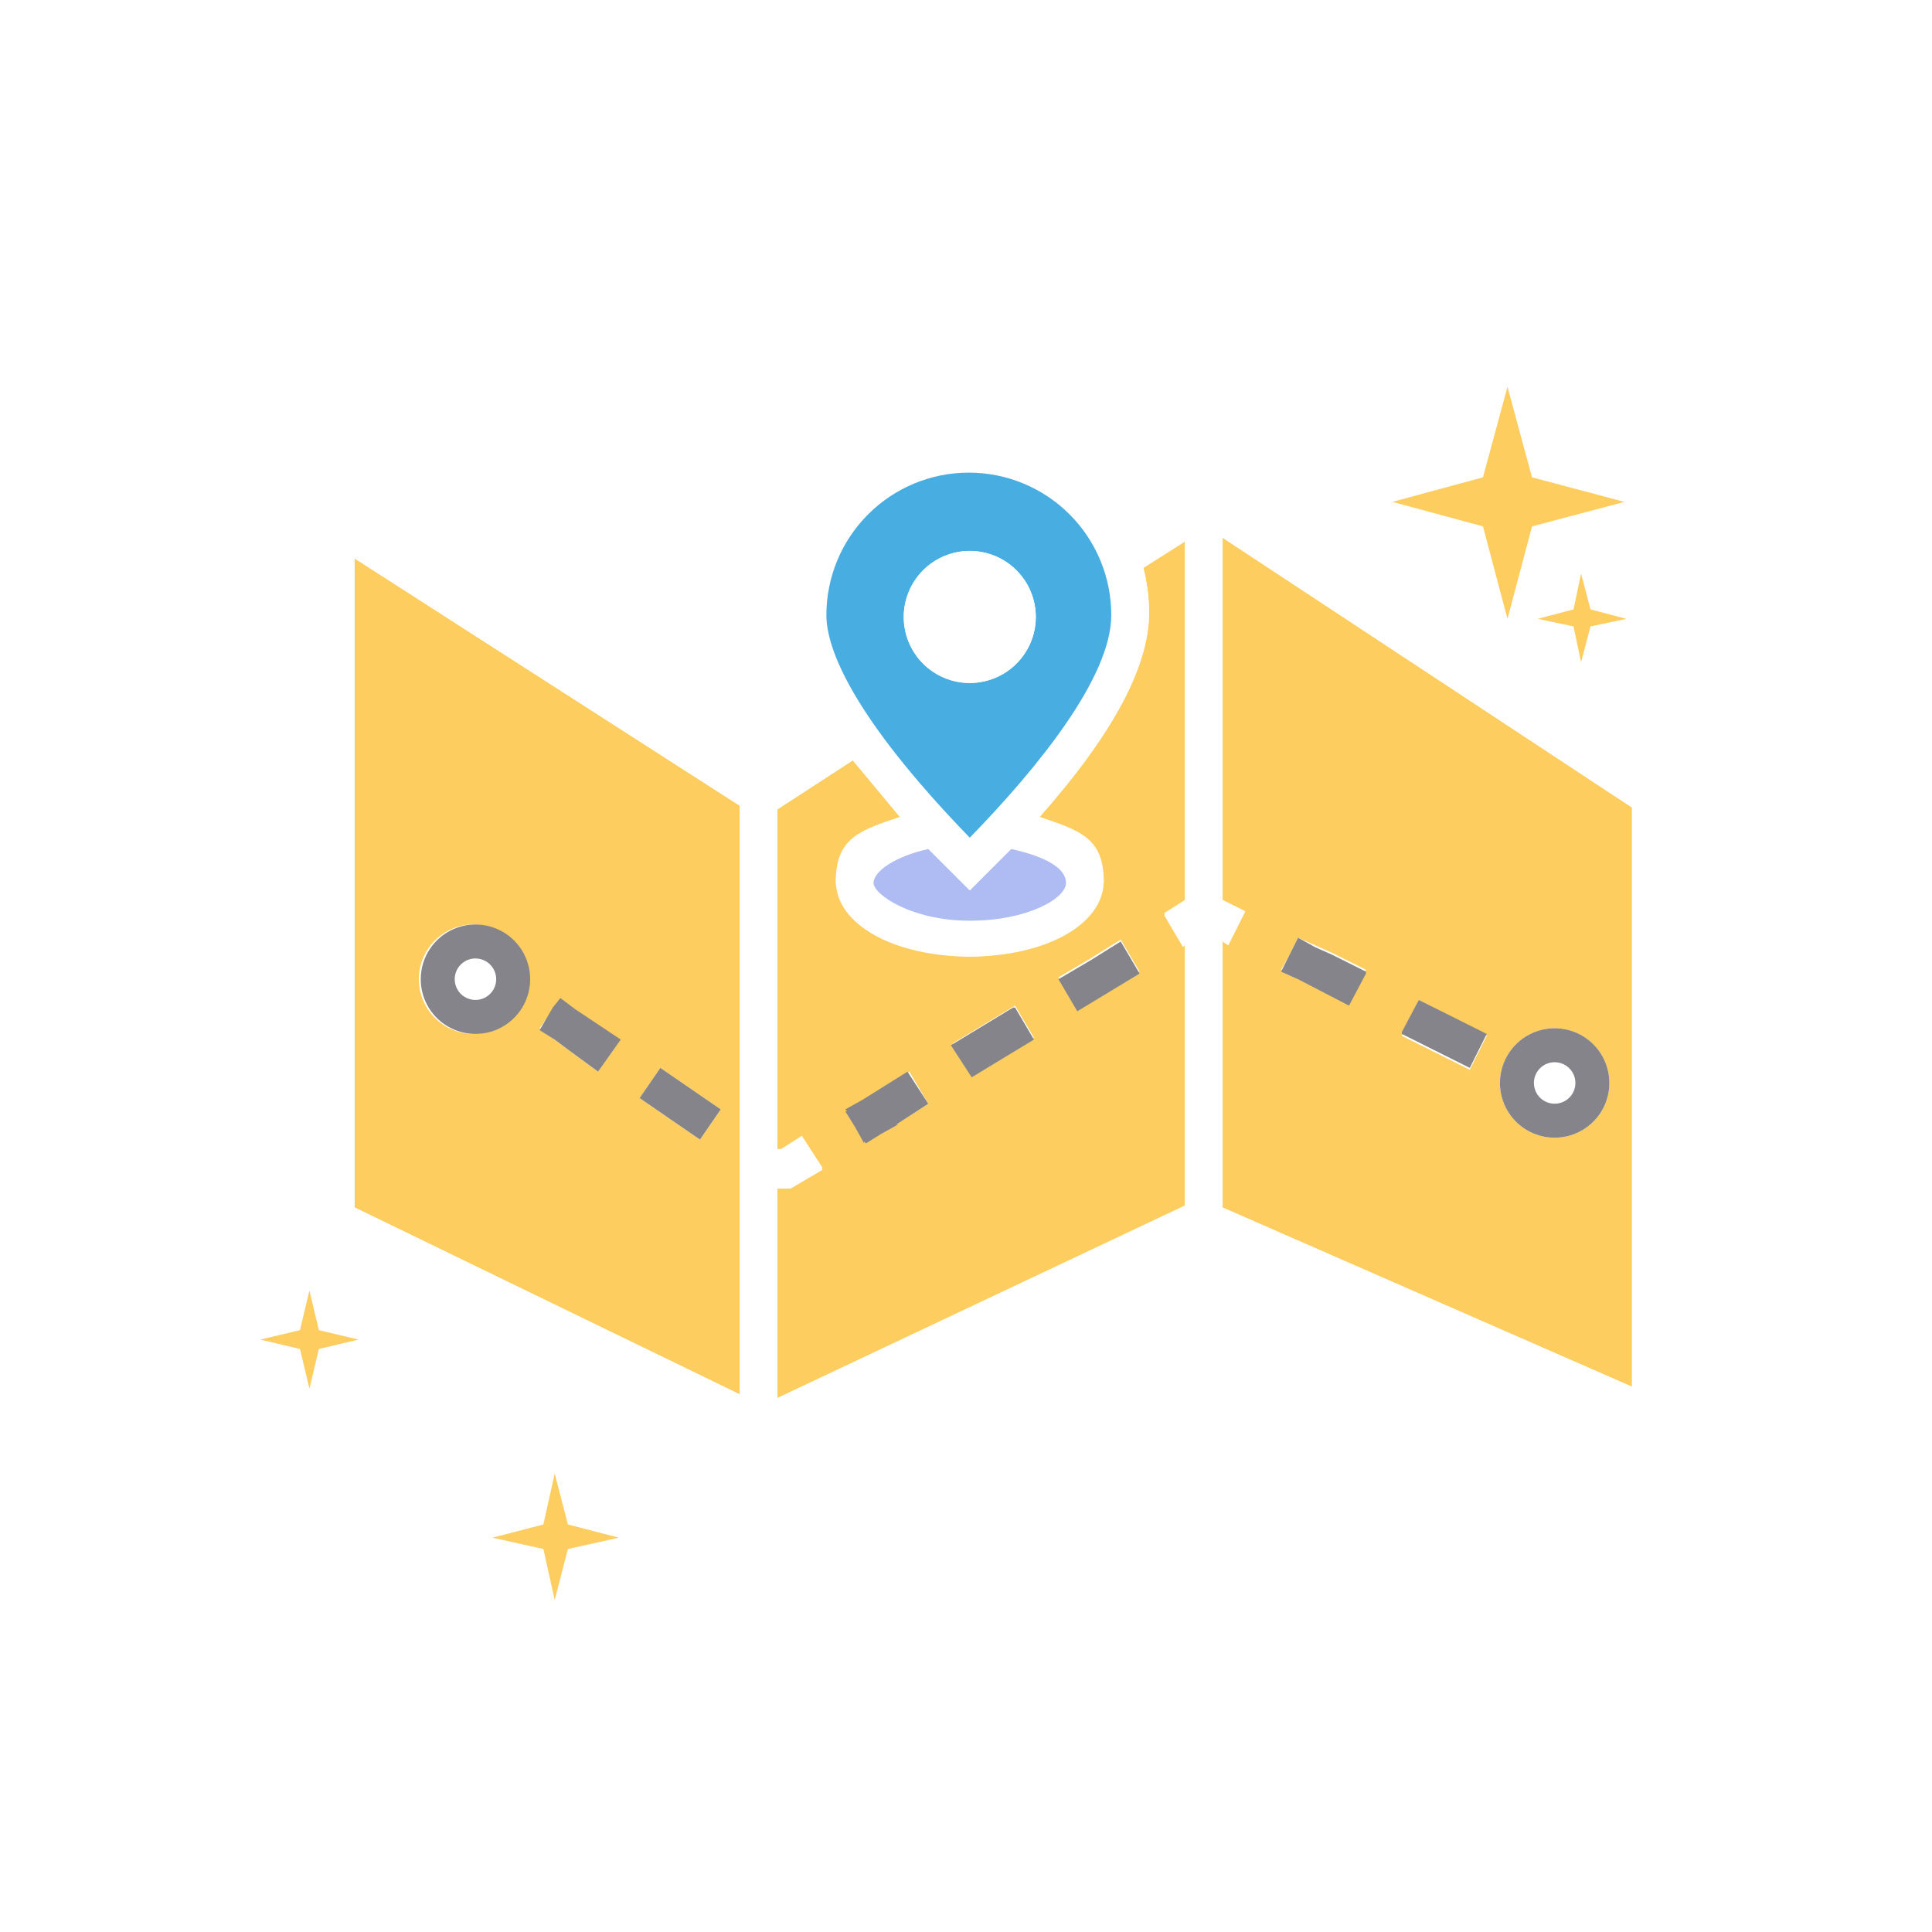 <svg width="496" height="496" viewBox="0 0 496 496" fill="none" xmlns="http://www.w3.org/2000/svg">
<rect width="496" height="496" fill="white"/>
<path d="M380.719 135.141L357.469 128.844L380.719 122.547L387.016 99.297L393.312 122.547L417.047 128.844L393.312 135.141L387.016 158.875L380.719 135.141ZM403.969 160.812L394.766 158.875L403.969 156.453L405.906 147.25L408.328 156.453L417.531 158.875L408.328 160.812L405.906 170.016L403.969 160.812Z" fill="#FDCD60"/>
<path d="M77.016 346.328L66.844 343.906L77.016 341.484L79.438 331.312L81.859 341.484L92.031 343.906L81.859 346.328L79.438 356.5L77.016 346.328Z" fill="#FDCD60"/>
<path d="M139.5 397.672L126.422 394.766L139.5 391.375L142.406 378.297L145.797 391.375L158.875 394.766L145.797 397.672L142.406 410.75L139.5 397.672Z" fill="#FDCD60"/>
<path d="M303.703 243.156L298.859 234.922L304.188 231.531V139.016L293.531 145.797C294.509 149.594 294.997 153.501 294.984 157.422C294.984 170.984 285.781 188.422 266.891 209.734C277.062 213.125 283.359 218.938 283.359 226.203C283.359 233.469 268.344 245.578 248.969 245.578C229.594 245.578 214.578 237.344 214.578 226.203C214.578 215.062 220.875 213.125 231.047 209.734L218.938 195.203L199.562 207.797V294.984H200.531L205.859 291.594L211.188 299.828L202.953 304.672H199.562V358.922L304.188 309.516V242.672L303.703 243.156ZM238.312 283.359L230.562 288.203L226.688 290.625L222.812 293.047H222.328L219.906 288.688L217.484 284.812L221.844 282.391L233.469 275.125L238.312 283.359ZM265.438 266.406L249.453 276.094L244.609 267.859L260.594 258.172L265.438 266.406ZM292.562 249.453L276.578 259.141L271.734 250.906L279.969 246.062L287.719 241.219L292.562 249.453ZM91.062 310L189.875 357.953V206.828L91.062 143.375V310ZM169.531 274.156L185.031 284.812L179.703 292.562L164.203 281.906L169.531 274.156ZM141.922 259.141L143.859 256.719L147.734 259.625L158.875 267.375L153.547 275.125L146.281 269.797L142.406 266.891L138.531 263.984L141.922 259.141ZM121.578 237.344C124.356 237.344 127.072 238.168 129.382 239.711C131.692 241.255 133.493 243.448 134.556 246.015C135.619 248.582 135.897 251.406 135.355 254.131C134.813 256.856 133.475 259.359 131.511 261.323C129.546 263.288 127.043 264.626 124.319 265.168C121.594 265.71 118.769 265.431 116.203 264.368C113.636 263.305 111.442 261.505 109.899 259.195C108.355 256.885 107.531 254.169 107.531 251.391C107.53 249.504 107.909 247.637 108.645 245.901C109.381 244.164 110.459 242.594 111.815 241.283C113.171 239.972 114.778 238.947 116.538 238.271C118.299 237.594 120.177 237.279 122.062 237.344H121.578ZM313.875 231.047L319.688 233.953L315.328 242.672L313.875 241.703V310L418.984 356.016V207.312L313.875 138.047V231.047ZM399.125 263.984C401.903 263.984 404.619 264.808 406.929 266.352C409.239 267.895 411.039 270.089 412.103 272.656C413.166 275.222 413.444 278.047 412.902 280.772C412.36 283.496 411.022 285.999 409.058 287.964C407.093 289.928 404.59 291.266 401.865 291.808C399.141 292.35 396.316 292.072 393.749 291.009C391.183 289.946 388.989 288.145 387.445 285.835C385.902 283.525 385.078 280.809 385.078 278.031C385.078 274.306 386.558 270.733 389.192 268.099C391.827 265.464 395.4 263.984 399.125 263.984ZM364.25 256.719L381.688 265.922L377.328 274.641L359.891 265.922L364.25 256.719ZM330.828 245.578L333.25 240.734L337.609 242.672L341.969 244.609L350.688 248.969L346.328 257.688L333.25 250.906L328.891 248.969L330.828 245.578Z" fill="#FDCD60"/>
<path d="M310 124L290.141 137.078C285.655 127.495 278.003 119.751 268.475 115.15C258.947 110.549 248.124 109.372 237.83 111.818C227.535 114.264 218.398 120.182 211.957 128.577C205.517 136.972 202.166 147.33 202.469 157.906C202.469 166.141 205.859 176.313 213.125 187.453L195.203 199.078L81.375 125.938V315.813L195.688 371.516L308.547 318.234L428.672 370.547V201.984L310 124ZM212.156 157.422C212.156 147.723 216.009 138.421 222.867 131.563C229.726 124.705 239.028 120.852 248.727 120.852C258.426 120.852 267.727 124.705 274.586 131.563C281.444 138.421 285.297 147.723 285.297 157.422C285.297 173.406 265.922 196.656 248.969 214.578C218.938 184.063 212.156 166.625 212.156 157.422ZM259.141 217.484C267.859 219.422 273.188 223.297 273.188 226.203C273.188 229.109 263.5 235.891 248.484 235.891C233.469 235.891 223.781 230.078 223.781 226.203C223.781 222.328 229.109 219.422 237.828 217.484L245.094 224.75L248.484 228.141L251.875 224.75L259.141 217.484ZM189.875 357.953L91.062 310V143.375L189.875 206.828V357.953ZM199.562 358.922V305.156H202.953L211.188 300.313L205.859 292.078L200.531 295.469H199.562V207.797L218.938 195.203L231.047 209.734C220.875 213.125 214.578 218.938 214.578 226.203C214.578 233.469 229.594 245.578 248.969 245.578C268.344 245.578 283.359 237.344 283.359 226.203C283.359 215.063 277.062 213.125 266.891 209.734C285.781 188.422 294.984 170.984 294.984 157.422C294.997 153.501 294.509 149.594 293.531 145.797L304.188 139.016V231.047L298.859 234.438L303.703 242.672H304.188V309.516L199.562 358.922ZM418.984 356.016L313.875 310V241.703L315.328 242.672L319.688 233.953L313.875 231.047V138.047L418.984 207.313V356.016Z" fill="white"/>
<path d="M138.531 264.469L142.406 266.891L146.281 269.797L153.547 275.125L159.359 266.891L147.734 259.141L143.859 256.234L141.922 258.656L138.531 264.469ZM179.703 292.562L185.031 284.812L169.531 274.156L164.203 281.906L179.703 292.562ZM232.984 275.125L221.359 282.391L217 284.812L217.484 285.297H217L219.422 289.172L221.844 293.531V293.047L222.328 293.531L226.203 291.109L230.562 288.688H230.078L238.312 283.359L232.984 275.125ZM260.109 258.656L244.125 268.344L249.453 276.578L265.438 266.891L260.594 258.656H260.109ZM287.719 241.703L279.969 246.547L271.734 251.391L276.578 259.625L292.562 249.938L287.719 241.703ZM328.891 249.453L333.25 251.391L346.328 258.172L350.688 249.938V249.453L341.969 245.094L337.609 243.156L333.25 240.734L330.828 245.578L328.891 249.453ZM377.328 274.156L381.688 265.438L364.25 256.719L359.891 264.953V265.438L377.328 274.156Z" fill="#85848A"/>
<path d="M399.125 283.359C400.179 283.359 401.209 283.047 402.085 282.461C402.961 281.876 403.644 281.044 404.048 280.07C404.451 279.097 404.556 278.025 404.351 276.992C404.145 275.958 403.638 275.009 402.893 274.264C402.147 273.519 401.198 273.011 400.164 272.806C399.131 272.6 398.06 272.705 397.086 273.109C396.112 273.512 395.28 274.195 394.695 275.071C394.109 275.947 393.797 276.977 393.797 278.031C393.797 279.444 394.358 280.8 395.357 281.799C396.357 282.798 397.712 283.359 399.125 283.359Z" fill="white"/>
<path d="M399.125 292.078C401.903 292.078 404.619 291.254 406.929 289.711C409.239 288.167 411.039 285.973 412.103 283.407C413.166 280.84 413.444 278.016 412.902 275.291C412.36 272.566 411.022 270.063 409.058 268.099C407.093 266.134 404.59 264.796 401.865 264.254C399.141 263.712 396.316 263.99 393.749 265.054C391.183 266.117 388.989 267.917 387.445 270.227C385.902 272.537 385.078 275.253 385.078 278.031C385.078 281.757 386.558 285.33 389.192 287.964C391.827 290.598 395.4 292.078 399.125 292.078ZM399.125 272.703C400.179 272.703 401.209 273.016 402.085 273.601C402.961 274.187 403.644 275.019 404.048 275.992C404.451 276.966 404.556 278.037 404.351 279.071C404.145 280.104 403.638 281.054 402.893 281.799C402.147 282.544 401.198 283.051 400.164 283.257C399.131 283.463 398.06 283.357 397.086 282.954C396.112 282.551 395.28 281.868 394.695 280.991C394.109 280.115 393.797 279.085 393.797 278.031C393.797 276.618 394.358 275.263 395.357 274.264C396.357 273.264 397.712 272.703 399.125 272.703Z" fill="#85848A"/>
<path d="M122.062 256.719C123.116 256.719 124.146 256.406 125.023 255.821C125.899 255.235 126.582 254.403 126.985 253.43C127.388 252.456 127.494 251.385 127.288 250.351C127.083 249.318 126.575 248.368 125.83 247.623C125.085 246.878 124.136 246.37 123.102 246.165C122.068 245.959 120.997 246.065 120.024 246.468C119.05 246.871 118.218 247.554 117.632 248.43C117.047 249.307 116.734 250.337 116.734 251.391C116.734 252.804 117.296 254.159 118.295 255.158C119.294 256.157 120.649 256.719 122.062 256.719Z" fill="white"/>
<path d="M122.062 265.438C124.841 265.438 127.557 264.614 129.867 263.07C132.177 261.527 133.977 259.333 135.04 256.766C136.103 254.199 136.381 251.375 135.839 248.65C135.297 245.925 133.96 243.422 131.995 241.458C130.031 239.493 127.528 238.156 124.803 237.614C122.078 237.072 119.254 237.35 116.687 238.413C114.12 239.476 111.926 241.277 110.383 243.587C108.839 245.897 108.016 248.612 108.016 251.391C108.016 255.116 109.496 258.689 112.13 261.323C114.764 263.958 118.337 265.438 122.062 265.438ZM122.062 246.063C123.116 246.063 124.146 246.375 125.023 246.96C125.899 247.546 126.582 248.378 126.985 249.352C127.388 250.325 127.494 251.397 127.288 252.43C127.083 253.464 126.575 254.413 125.83 255.158C125.085 255.903 124.136 256.411 123.102 256.616C122.068 256.822 120.997 256.716 120.024 256.313C119.05 255.91 118.218 255.227 117.632 254.351C117.047 253.475 116.734 252.444 116.734 251.391C116.734 249.978 117.296 248.622 118.295 247.623C119.294 246.624 120.649 246.063 122.062 246.063Z" fill="#85848A"/>
<path d="M245.578 225.234L238.312 217.969C229.594 219.906 224.266 223.781 224.266 226.688C224.266 229.594 233.953 236.375 248.969 236.375C263.984 236.375 273.672 230.562 273.672 226.688C273.672 222.812 268.344 219.906 259.625 217.969L252.359 225.234L248.969 228.625L245.578 225.234Z" fill="#AFBCF3"/>
<path d="M248.969 215.062C266.406 197.141 285.297 173.891 285.297 157.906C285.297 148.207 281.444 138.905 274.586 132.047C267.727 125.189 258.426 121.336 248.727 121.336C239.028 121.336 229.726 125.189 222.867 132.047C216.009 138.905 212.156 148.207 212.156 157.906C212.156 166.625 218.938 184.062 248.969 215.062ZM232.016 158.391C232.016 155.038 233.01 151.76 234.873 148.972C236.736 146.184 239.383 144.011 242.481 142.728C245.579 141.445 248.988 141.109 252.276 141.763C255.565 142.417 258.585 144.032 260.956 146.403C263.327 148.774 264.942 151.795 265.596 155.083C266.25 158.372 265.915 161.781 264.631 164.878C263.348 167.976 261.175 170.624 258.387 172.487C255.599 174.349 252.322 175.344 248.969 175.344C244.473 175.344 240.16 173.558 236.981 170.378C233.802 167.199 232.016 162.887 232.016 158.391Z" fill="#48AEE2"/>
<path d="M232.016 158.391C232.016 162.887 233.802 167.199 236.981 170.378C240.16 173.558 244.473 175.344 248.969 175.344C253.465 175.344 257.777 173.558 260.956 170.378C264.136 167.199 265.922 162.887 265.922 158.391C265.922 153.894 264.136 149.582 260.956 146.403C257.777 143.224 253.465 141.438 248.969 141.438C244.473 141.438 240.16 143.224 236.981 146.403C233.802 149.582 232.016 153.894 232.016 158.391Z" fill="white"/>
</svg>
